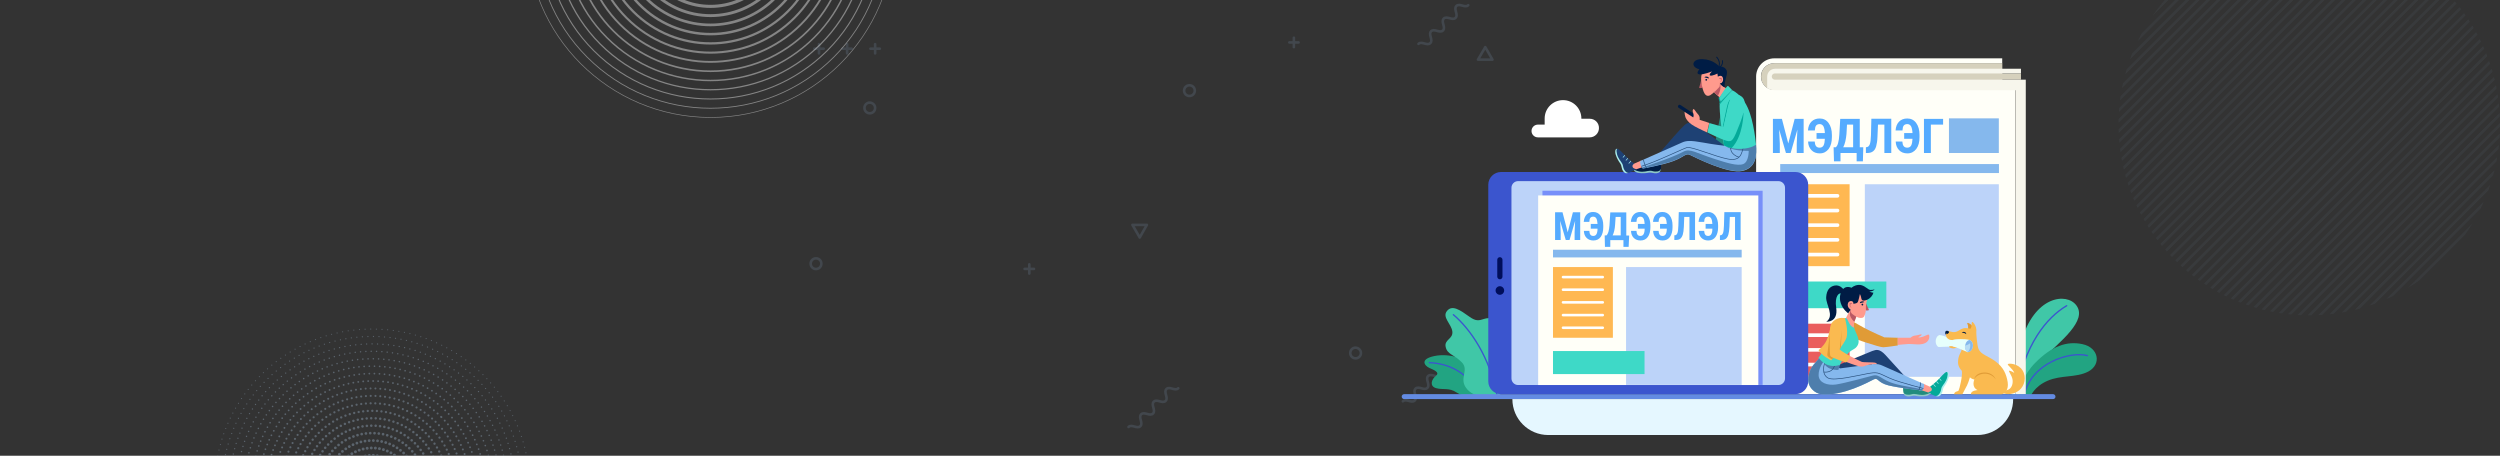 <?xml version="1.0" encoding="utf-8"?>
<!-- Generator: Adobe Illustrator 24.0.0, SVG Export Plug-In . SVG Version: 6.00 Build 0)  -->
<svg version="1.1" id="Layer_1" xmlns="http://www.w3.org/2000/svg" xmlns:xlink="http://www.w3.org/1999/xlink" x="0px" y="0px"
	 viewBox="0 0 1920 350" style="enable-background:new 0 0 1920 350;" xml:space="preserve">
<rect x="0" y="0" width="1920" height="350" fill="#333333" stroke="none"/>
<style type="text/css">
	.st0{display:none;fill:#9980FA;}
	.st1{opacity:0.4;}
	.st2{fill:none;stroke:#576574;stroke-width:2;stroke-linecap:round;stroke-linejoin:round;stroke-miterlimit:10;}
	.st3{opacity:0.43;}
	.st4{opacity:0.35;}
	.st5{clip-path:url(#SVGID_2_);}
	.st6{fill:none;stroke:#576574;stroke-width:2;stroke-miterlimit:10;}
	.st7{opacity:0.5;}
	.st8{fill:none;stroke:#8395A7;stroke-width:0.813;stroke-linecap:round;stroke-linejoin:round;stroke-dasharray:0,4.341;}
	
		.st9{fill:none;stroke:#8395A7;stroke-width:0.901;stroke-linecap:round;stroke-linejoin:round;stroke-miterlimit:4;stroke-dasharray:0,4.258;}
	.st10{fill:none;stroke:#8395A7;stroke-width:0.989;stroke-linecap:round;stroke-linejoin:round;stroke-dasharray:0,4.195;}
	
		.st11{fill:none;stroke:#8395A7;stroke-width:1.078;stroke-linecap:round;stroke-linejoin:round;stroke-miterlimit:4;stroke-dasharray:0,4.101;}
	.st12{fill:none;stroke:#8395A7;stroke-width:1.166;stroke-linecap:round;stroke-linejoin:round;stroke-dasharray:0,4.028;}
	.st13{fill:none;stroke:#8395A7;stroke-width:1.255;stroke-linecap:round;stroke-linejoin:round;stroke-dasharray:0,3.975;}
	
		.st14{fill:none;stroke:#8395A7;stroke-width:1.343;stroke-linecap:round;stroke-linejoin:round;stroke-miterlimit:4;stroke-dasharray:0,3.89;}
	.st15{fill:none;stroke:#8395A7;stroke-width:1.431;stroke-linecap:round;stroke-linejoin:round;stroke-dasharray:0,3.825;}
	
		.st16{fill:none;stroke:#8395A7;stroke-width:1.52;stroke-linecap:round;stroke-linejoin:round;stroke-miterlimit:4;stroke-dasharray:0,3.753;}
	.st17{fill:none;stroke:#8395A7;stroke-width:1.608;stroke-linecap:round;stroke-linejoin:round;stroke-dasharray:0,3.673;}
	.st18{fill:none;stroke:#8395A7;stroke-width:1.696;stroke-linecap:round;stroke-linejoin:round;stroke-dasharray:0,3.614;}
	.st19{fill:none;stroke:#8395A7;stroke-width:1.785;stroke-linecap:round;stroke-linejoin:round;stroke-dasharray:0,3.512;}
	.st20{fill:none;stroke:#8395A7;stroke-width:1.873;stroke-linecap:round;stroke-linejoin:round;stroke-dasharray:0,3.468;}
	.st21{fill:none;stroke:#8395A7;stroke-width:1.962;stroke-linecap:round;stroke-linejoin:round;stroke-dasharray:0,3.375;}
	.st22{fill:none;stroke:#8395A7;stroke-width:2.05;stroke-linecap:round;stroke-linejoin:round;stroke-dasharray:0,3.305;}
	
		.st23{fill:none;stroke:#8395A7;stroke-width:2.138;stroke-linecap:round;stroke-linejoin:round;stroke-miterlimit:4;stroke-dasharray:0,3.216;}
	.st24{fill:none;stroke:#8395A7;stroke-width:2.227;stroke-linecap:round;stroke-linejoin:round;stroke-dasharray:0,3.154;}
	
		.st25{fill:none;stroke:#8395A7;stroke-width:2.315;stroke-linecap:round;stroke-linejoin:round;stroke-miterlimit:4;stroke-dasharray:0,3.067;}
	.st26{fill:none;stroke:#FFFFFF;stroke-width:0.5;stroke-miterlimit:10;}
	.st27{fill:none;stroke:#FFFFFF;stroke-width:0.656;stroke-miterlimit:10;}
	.st28{fill:none;stroke:#FFFFFF;stroke-width:0.812;stroke-miterlimit:10;}
	.st29{fill:none;stroke:#FFFFFF;stroke-width:0.969;stroke-miterlimit:10;}
	.st30{fill:none;stroke:#FFFFFF;stroke-width:1.125;stroke-miterlimit:10;}
	.st31{fill:none;stroke:#FFFFFF;stroke-width:1.281;stroke-miterlimit:10;}
	.st32{fill:none;stroke:#FFFFFF;stroke-width:1.438;stroke-miterlimit:10;}
	.st33{fill:none;stroke:#FFFFFF;stroke-width:1.594;stroke-miterlimit:10;}
	.st34{fill:none;stroke:#FFFFFF;stroke-width:1.75;stroke-miterlimit:10;}
	.st35{fill:none;stroke:#FFFFFF;stroke-width:1.906;stroke-miterlimit:10;}
	.st36{fill:none;stroke:#FFFFFF;stroke-width:2.062;stroke-miterlimit:10;}
	.st37{fill:none;stroke:#FFFFFF;stroke-width:2.219;stroke-miterlimit:10;}
	.st38{fill:none;stroke:#FFFFFF;stroke-width:2.375;stroke-miterlimit:10;}
	.st39{fill:none;stroke:#FFFFFF;stroke-width:2.531;stroke-miterlimit:10;}
	.st40{fill:none;stroke:#FFFFFF;stroke-width:2.687;stroke-miterlimit:10;}
	.st41{fill:none;stroke:#FFFFFF;stroke-width:2.844;stroke-miterlimit:10;}
	.st42{fill:none;stroke:#FFFFFF;stroke-width:3;stroke-miterlimit:9.999;}
	.st43{fill:#22A482;}
	.st44{fill:none;stroke:#3B55CE;stroke-width:1.05;stroke-linecap:round;stroke-miterlimit:10;}
	.st45{fill:#40C7A7;}
	.st46{fill:#D6D1BD;}
	.st47{fill:#FFFFF8;}
	.st48{fill:#55ABFF;}
	.st49{fill:#85B8ED;}
	.st50{fill:#FFB852;}
	.st51{fill:#FFFFFF;}
	.st52{fill:#EA5E5D;}
	.st53{fill:#BCD3F9;}
	.st54{fill:#3ED9C7;}
	.st55{fill:none;stroke:#638BE2;stroke-width:0.998;stroke-linecap:round;stroke-miterlimit:10;}
	.st56{fill:#F7F6EC;}
	.st57{fill:#638BE2;}
	.st58{fill:#E5F7FF;}
	.st59{fill:#3B55CE;}
	.st60{fill:#000E5B;}
	.st61{fill:#778FF9;}
	.st62{fill:#228C7E;}
	.st63{fill:#8FC9C6;}
	.st64{clip-path:url(#SVGID_4_);fill:none;stroke:#8FC9C6;stroke-width:0.499;stroke-linecap:round;stroke-miterlimit:10;}
	.st65{fill:#AAEEED;}
	.st66{clip-path:url(#SVGID_6_);fill:none;stroke:#AAEEED;stroke-width:0.499;stroke-linecap:round;stroke-miterlimit:10;}
	.st67{fill:#FF9A8D;}
	.st68{fill:#1E4174;}
	.st69{fill:#4E7EAC;}
	.st70{clip-path:url(#SVGID_10_);fill:none;stroke:#274D79;stroke-width:0.499;stroke-miterlimit:10;}
	.st71{fill:#001C45;}
	.st72{fill:#10A297;}
	.st73{fill:#BA5964;}
	.st74{fill:#03AA99;}
	.st75{fill:none;stroke:#001C45;stroke-width:0.748;stroke-linecap:round;stroke-miterlimit:10;}
	.st76{fill:#E09B36;}
	.st77{clip-path:url(#SVGID_12_);fill:none;stroke:#8FC9C6;stroke-width:0.499;stroke-linecap:round;stroke-miterlimit:10;}
	.st78{clip-path:url(#SVGID_14_);fill:none;stroke:#AAEEED;stroke-width:0.499;stroke-linecap:round;stroke-miterlimit:10;}
	.st79{clip-path:url(#SVGID_16_);fill:none;stroke:#274D79;stroke-width:0.499;stroke-miterlimit:10;}
	.st80{fill:#FABA50;}
	.st81{fill:#E6FFFC;}
	.st82{fill:#B6DCF5;}
</style>
<g id="Layer_2_1_">
	<rect y="0" class="st0" width="1920" height="350"/>
</g>
<g class="st1">
	<circle class="st2" cx="766" cy="-5.9" r="4.1"/>
	<path class="st2" d="M1045.2,271.1c0,2.3-1.8,4.1-4.1,4.1c-2.3,0-4.1-1.8-4.1-4.1c0-2.3,1.8-4.1,4.1-4.1
		C1043.3,267.1,1045.2,268.9,1045.2,271.1z"/>
	<path class="st2" d="M917.6,69.6c0,2.3-1.8,4.1-4.1,4.1s-4.1-1.8-4.1-4.1s1.8-4.1,4.1-4.1S917.6,67.3,917.6,69.6z"/>
	<path class="st2" d="M630.8,202.5c0,2.3-1.8,4.1-4.1,4.1s-4.1-1.8-4.1-4.1s1.8-4.1,4.1-4.1S630.8,200.2,630.8,202.5z"/>
	<path class="st2" d="M672.1,82.9c0,2.3-1.8,4.1-4.1,4.1s-4.1-1.8-4.1-4.1c0-2.3,1.8-4.1,4.1-4.1C670.3,78.9,672.1,80.7,672.1,82.9z
		"/>
	<g>
		<line class="st2" x1="993.7" y1="29" x2="993.7" y2="36.2"/>
		<line class="st2" x1="997.3" y1="32.6" x2="990.2" y2="32.6"/>
	</g>
	<g>
		<line class="st2" x1="1293.8" y1="267.6" x2="1293.8" y2="274.7"/>
		<line class="st2" x1="1297.3" y1="271.1" x2="1290.2" y2="271.1"/>
	</g>
	<g>
		<line class="st2" x1="790.5" y1="203" x2="790.5" y2="210.1"/>
		<line class="st2" x1="794.1" y1="206.5" x2="786.9" y2="206.5"/>
	</g>
	<g>
		<g>
			<line class="st2" x1="1155.1" y1="352.9" x2="1155.1" y2="360"/>
			<line class="st2" x1="1158.7" y1="356.4" x2="1151.6" y2="356.4"/>
		</g>
		<g>
			<line class="st2" x1="1133.6" y1="352.9" x2="1133.6" y2="360"/>
			<line class="st2" x1="1137.1" y1="356.4" x2="1130" y2="356.4"/>
		</g>
		<g>
			<line class="st2" x1="1112" y1="352.9" x2="1112" y2="360"/>
			<line class="st2" x1="1115.6" y1="356.4" x2="1108.4" y2="356.4"/>
		</g>
	</g>
	<g>
		<g>
			<line class="st2" x1="672.1" y1="33.9" x2="672.1" y2="41"/>
			<line class="st2" x1="675.7" y1="37.4" x2="668.5" y2="37.4"/>
		</g>
		<g>
			<line class="st2" x1="650.6" y1="33.9" x2="650.6" y2="41"/>
			<line class="st2" x1="654.1" y1="37.4" x2="647" y2="37.4"/>
		</g>
		<g>
			<line class="st2" x1="629" y1="33.9" x2="629" y2="41"/>
			<line class="st2" x1="632.6" y1="37.4" x2="625.4" y2="37.4"/>
		</g>
	</g>
	<polygon class="st2" points="875.3,182.4 880.8,172.7 869.7,172.7 	"/>
	<polygon class="st2" points="1140.7,36.2 1135.1,45.8 1146.2,45.8 	"/>
	<path class="st2" d="M866.7,327.9c2.4-2.4,6.7,1.8,9.1-0.6c2.4-2.4-1.8-6.7,0.6-9.1c2.4-2.4,6.7,1.8,9.1-0.6
		c2.4-2.4-1.8-6.7,0.6-9.1c2.4-2.4,6.7,1.8,9.1-0.6c2.4-2.4-1.8-6.7,0.6-9.1c2.4-2.4,6.7,1.8,9.1-0.6"/>
	<path class="st2" d="M1077.4,308.2c2.4-2.4,6.7,1.8,9.1-0.6s-1.8-6.7,0.6-9.1s6.7,1.8,9.1-0.6s-1.8-6.7,0.6-9.1s6.7,1.8,9.1-0.6
		s-1.8-6.7,0.6-9.1s6.7,1.8,9.1-0.6"/>
	<path class="st2" d="M1089.4,33.7c2.4-2.4,6.7,1.8,9.1-0.6s-1.8-6.7,0.6-9.1s6.7,1.8,9.1-0.6s-1.8-6.7,0.6-9.1s6.7,1.8,9.1-0.6
		s-1.8-6.7,0.6-9.1s6.7,1.8,9.1-0.6"/>
</g>
<g class="st3">
	<g class="st4">
		<defs>
			<circle id="SVGID_1_" class="st4" cx="1773.5" cy="95.7" r="146.5"/>
		</defs>
		<clipPath id="SVGID_2_">
			<use xlink:href="#SVGID_1_"  style="overflow:visible;"/>
		</clipPath>
		<g class="st5">
			<line class="st6" x1="1749.7" y1="-141.8" x2="1278.8" y2="329.1"/>
			<line class="st6" x1="1757.7" y1="-141.8" x2="1286.8" y2="329.1"/>
			<line class="st6" x1="1765.7" y1="-141.8" x2="1294.8" y2="329.1"/>
			<line class="st6" x1="1773.7" y1="-141.8" x2="1302.8" y2="329.1"/>
			<line class="st6" x1="1781.7" y1="-141.8" x2="1310.8" y2="329.1"/>
			<line class="st6" x1="1789.7" y1="-141.8" x2="1318.8" y2="329.1"/>
			<line class="st6" x1="1797.7" y1="-141.8" x2="1326.8" y2="329.1"/>
			<line class="st6" x1="1805.7" y1="-141.8" x2="1334.8" y2="329.1"/>
			<line class="st6" x1="1813.7" y1="-141.8" x2="1342.8" y2="329.1"/>
			<line class="st6" x1="1821.7" y1="-141.8" x2="1350.8" y2="329.1"/>
			<line class="st6" x1="1829.7" y1="-141.8" x2="1358.8" y2="329.1"/>
			<line class="st6" x1="1837.7" y1="-141.8" x2="1366.8" y2="329.1"/>
			<line class="st6" x1="1845.7" y1="-141.8" x2="1374.8" y2="329.1"/>
			<line class="st6" x1="1853.7" y1="-141.8" x2="1382.8" y2="329.1"/>
			<line class="st6" x1="1861.7" y1="-141.8" x2="1390.8" y2="329.1"/>
			<line class="st6" x1="1869.7" y1="-141.8" x2="1398.8" y2="329.1"/>
			<line class="st6" x1="1877.7" y1="-141.8" x2="1406.8" y2="329.1"/>
			<line class="st6" x1="1885.7" y1="-141.8" x2="1414.8" y2="329.1"/>
			<line class="st6" x1="1893.7" y1="-141.8" x2="1422.8" y2="329.1"/>
			<line class="st6" x1="1901.7" y1="-141.8" x2="1430.8" y2="329.1"/>
			<line class="st6" x1="1909.7" y1="-141.8" x2="1438.8" y2="329.1"/>
			<line class="st6" x1="1917.7" y1="-141.8" x2="1446.8" y2="329.1"/>
			<line class="st6" x1="1925.7" y1="-141.8" x2="1454.8" y2="329.1"/>
			<line class="st6" x1="1933.7" y1="-141.8" x2="1462.8" y2="329.1"/>
			<line class="st6" x1="1941.7" y1="-141.8" x2="1470.8" y2="329.1"/>
			<line class="st6" x1="1949.7" y1="-141.8" x2="1478.8" y2="329.1"/>
			<line class="st6" x1="1957.7" y1="-141.8" x2="1486.8" y2="329.1"/>
			<line class="st6" x1="1965.7" y1="-141.8" x2="1494.8" y2="329.1"/>
			<line class="st6" x1="1973.7" y1="-141.8" x2="1502.8" y2="329.1"/>
			<line class="st6" x1="1981.7" y1="-141.8" x2="1510.8" y2="329.1"/>
			<line class="st6" x1="1989.7" y1="-141.8" x2="1518.8" y2="329.1"/>
			<line class="st6" x1="1997.7" y1="-141.8" x2="1526.8" y2="329.1"/>
			<line class="st6" x1="2005.7" y1="-141.8" x2="1534.8" y2="329.1"/>
			<line class="st6" x1="2013.7" y1="-141.8" x2="1542.8" y2="329.1"/>
			<line class="st6" x1="2021.7" y1="-141.8" x2="1550.8" y2="329.1"/>
			<line class="st6" x1="2029.7" y1="-141.8" x2="1558.8" y2="329.1"/>
			<line class="st6" x1="2037.7" y1="-141.8" x2="1566.8" y2="329.1"/>
			<line class="st6" x1="2045.7" y1="-141.8" x2="1574.8" y2="329.1"/>
			<line class="st6" x1="2053.7" y1="-141.8" x2="1582.8" y2="329.1"/>
			<line class="st6" x1="2061.7" y1="-141.8" x2="1590.8" y2="329.1"/>
			<line class="st6" x1="2069.7" y1="-141.8" x2="1598.8" y2="329.1"/>
			<line class="st6" x1="2077.7" y1="-141.8" x2="1606.8" y2="329.1"/>
			<line class="st6" x1="2085.7" y1="-141.8" x2="1614.8" y2="329.1"/>
			<line class="st6" x1="2093.7" y1="-141.8" x2="1622.8" y2="329.1"/>
			<line class="st6" x1="2101.7" y1="-141.8" x2="1630.8" y2="329.1"/>
			<line class="st6" x1="2109.7" y1="-141.8" x2="1638.8" y2="329.1"/>
			<line class="st6" x1="2117.7" y1="-141.8" x2="1646.8" y2="329.1"/>
			<line class="st6" x1="2125.7" y1="-141.8" x2="1654.8" y2="329.1"/>
			<line class="st6" x1="2133.7" y1="-141.8" x2="1662.8" y2="329.1"/>
			<line class="st6" x1="2141.7" y1="-141.8" x2="1670.7" y2="329.1"/>
			<line class="st6" x1="2149.7" y1="-141.8" x2="1678.7" y2="329.1"/>
			<line class="st6" x1="2157.7" y1="-141.8" x2="1686.7" y2="329.1"/>
			<line class="st6" x1="2165.7" y1="-141.8" x2="1694.7" y2="329.1"/>
			<line class="st6" x1="2173.7" y1="-141.8" x2="1702.7" y2="329.1"/>
			<line class="st6" x1="2181.7" y1="-141.8" x2="1710.7" y2="329.1"/>
			<line class="st6" x1="2189.7" y1="-141.8" x2="1718.7" y2="329.1"/>
			<line class="st6" x1="2197.7" y1="-141.8" x2="1726.7" y2="329.1"/>
			<line class="st6" x1="2205.7" y1="-141.8" x2="1734.7" y2="329.1"/>
			<line class="st6" x1="2213.7" y1="-141.8" x2="1742.7" y2="329.1"/>
			<line class="st6" x1="2221.7" y1="-141.8" x2="1750.7" y2="329.1"/>
			<line class="st6" x1="2229.7" y1="-141.8" x2="1758.7" y2="329.1"/>
			<line class="st6" x1="2237.7" y1="-141.8" x2="1766.7" y2="329.1"/>
			<line class="st6" x1="2245.7" y1="-141.8" x2="1774.7" y2="329.1"/>
		</g>
	</g>
</g>
<g class="st7">
	<g>
		<ellipse class="st8" cx="285.8" cy="373.6" rx="120.9" ry="120.9"/>
	</g>
	<g>
		
			<ellipse transform="matrix(0.707 -0.707 0.707 0.707 -180.459 311.495)" class="st9" cx="285.8" cy="373.6" rx="115.2" ry="115.2"/>
	</g>
	<g>
		<ellipse class="st10" cx="285.8" cy="373.6" rx="109.5" ry="109.5"/>
	</g>
	<g>
		
			<ellipse transform="matrix(0.707 -0.707 0.707 0.707 -180.459 311.495)" class="st11" cx="285.8" cy="373.6" rx="103.8" ry="103.8"/>
	</g>
	<g>
		<ellipse class="st12" cx="285.8" cy="373.6" rx="98.1" ry="98.1"/>
	</g>
	<g>
		<ellipse class="st13" cx="285.8" cy="373.6" rx="92.4" ry="92.4"/>
	</g>
	<g>
		
			<ellipse transform="matrix(0.707 -0.707 0.707 0.707 -180.459 311.495)" class="st14" cx="285.8" cy="373.6" rx="86.7" ry="86.7"/>
	</g>
	<g>
		<ellipse class="st15" cx="285.8" cy="373.6" rx="81" ry="81"/>
	</g>
	<g>
		
			<ellipse transform="matrix(0.707 -0.707 0.707 0.707 -180.459 311.495)" class="st16" cx="285.8" cy="373.6" rx="75.3" ry="75.3"/>
	</g>
	<g>
		<ellipse class="st17" cx="285.8" cy="373.6" rx="69.6" ry="69.6"/>
	</g>
	<g>
		<ellipse class="st18" cx="285.8" cy="373.6" rx="63.9" ry="63.9"/>
	</g>
	<g>
		<ellipse class="st19" cx="285.8" cy="373.6" rx="58.1" ry="58.1"/>
	</g>
	<g>
		<ellipse class="st20" cx="285.8" cy="373.6" rx="52.4" ry="52.4"/>
	</g>
	<g>
		<ellipse class="st21" cx="285.8" cy="373.6" rx="46.7" ry="46.7"/>
	</g>
	<g>
		<circle class="st22" cx="285.8" cy="373.6" r="41"/>
	</g>
	<g>
		<ellipse class="st23" cx="285.8" cy="373.6" rx="35.3" ry="35.3"/>
	</g>
	<g>
		<circle class="st24" cx="285.8" cy="373.6" r="29.6"/>
	</g>
	<g>
		<ellipse class="st25" cx="285.8" cy="373.6" rx="23.9" ry="23.9"/>
	</g>
</g>
<g class="st1">
	<ellipse class="st26" cx="545.7" cy="-50.8" rx="141" ry="141"/>
	
		<ellipse transform="matrix(0.707 -0.707 0.707 0.707 195.746 370.975)" class="st27" cx="545.7" cy="-50.8" rx="133.9" ry="133.9"/>
	
		<ellipse transform="matrix(0.707 -0.707 0.707 0.707 195.746 370.975)" class="st28" cx="545.7" cy="-50.8" rx="126.8" ry="126.8"/>
	
		<ellipse transform="matrix(0.707 -0.707 0.707 0.707 195.746 370.975)" class="st29" cx="545.7" cy="-50.8" rx="119.7" ry="119.7"/>
	
		<ellipse transform="matrix(0.707 -0.707 0.707 0.707 195.746 370.975)" class="st30" cx="545.7" cy="-50.8" rx="112.6" ry="112.6"/>
	<ellipse class="st31" cx="545.7" cy="-50.8" rx="105.5" ry="105.5"/>
	
		<ellipse transform="matrix(0.707 -0.707 0.707 0.707 195.746 370.975)" class="st32" cx="545.7" cy="-50.8" rx="98.3" ry="98.3"/>
	
		<ellipse transform="matrix(0.707 -0.707 0.707 0.707 195.746 370.975)" class="st33" cx="545.7" cy="-50.8" rx="91.2" ry="91.2"/>
	
		<ellipse transform="matrix(0.707 -0.707 0.707 0.707 195.746 370.975)" class="st34" cx="545.7" cy="-50.8" rx="84.1" ry="84.1"/>
	<ellipse class="st35" cx="545.7" cy="-50.8" rx="77" ry="77"/>
	
		<ellipse transform="matrix(0.707 -0.707 0.707 0.707 195.746 370.975)" class="st36" cx="545.7" cy="-50.8" rx="69.9" ry="69.9"/>
	<ellipse class="st37" cx="545.7" cy="-50.8" rx="62.8" ry="62.8"/>
	<ellipse class="st38" cx="545.7" cy="-50.8" rx="55.7" ry="55.7"/>
	
		<ellipse transform="matrix(0.707 -0.707 0.707 0.707 195.754 370.972)" class="st39" cx="545.7" cy="-50.8" rx="48.6" ry="48.6"/>
	<ellipse class="st40" cx="545.7" cy="-50.8" rx="41.5" ry="41.5"/>
	
		<ellipse transform="matrix(0.511 -0.86 0.86 0.511 310.588 444.256)" class="st41" cx="545.7" cy="-50.8" rx="34.4" ry="34.4"/>
	
		<ellipse transform="matrix(7.936079e-02 -0.997 0.997 7.936079e-02 552.991 497.33)" class="st42" cx="545.7" cy="-50.7" rx="27.3" ry="27.3"/>
</g>
<g id="XMLID_6761_">
	<g id="XMLID_7111_">
		<path id="XMLID_7113_" class="st43" d="M1142.1,304.5c0,0,0.3-11.6-7.2-20.4c-7.6-8.8-21.7-13-33.1-10.7s-8,7.3-4.2,9.1
			c3.8,1.7,8.5,3.5,5.1,6.2c-3.4,2.7-5,7.9,0.2,9.4s10-0.6,15.7,3.3C1124.3,305.1,1134,306.3,1142.1,304.5z"/>
		<path id="XMLID_7112_" class="st44" d="M1097.8,278.5c15.2,0.9,28,6.5,41.1,26.1"/>
	</g>
	<g id="XMLID_7108_">
		<path id="XMLID_7110_" class="st45" d="M1551,304.5c0,0,1.5-14.3,15.7-27.4c16.1-15,36.5-30.9,28-42.5c-7.4-10.2-32.5-7.5-42.4,28
			c-9.2,32.8-7.2,42-7.2,42H1551z"/>
		<path id="XMLID_7109_" class="st44" d="M1587.2,234.8c-15.1,8.9-32.7,29.5-39.3,69.7"/>
	</g>
	<g id="XMLID_7105_">
		<path id="XMLID_7107_" class="st43" d="M1551,304.5h8.4c0,0,2.7-7.6,13.2-12.1c10.4-4.5,21.8-2.2,31.1-7
			c10.5-5.5,8.1-18.5-4.4-21.1c-12.1-2.6-23.7,1.6-36.2,14.3C1553.7,288.1,1551.1,298.2,1551,304.5z"/>
		<path id="XMLID_7106_" class="st44" d="M1603.1,273.1c-12.8-3.4-43.5,5.1-48.8,31.4"/>
	</g>
	<g id="XMLID_7102_">
		<path id="XMLID_7104_" class="st45" d="M1149.9,304.5c0,0-15.2,3-22.8-5.2c-7.6-8.2,1.6-14.6-4.3-20.9
			c-5.9-6.2-11.1-5.9-12.5-11.8c-1.4-5.9,5.8-6.1,5.1-12c-0.7-5.9-8.1-10.9-4.1-15.8c4-4.9,9.9-0.8,17.3,4.5
			c5.1,3.6,7.1,2.9,11.3,1.6c4.2-1.3,9.4-0.9,10,6.6c0.6,7.5-1,16.2,5.3,20.7C1163.6,278.5,1168,292.8,1149.9,304.5z"/>
		<path id="XMLID_7103_" class="st44" d="M1116.2,241.7c12.8,10.8,28,32.3,33.7,62.8"/>
	</g>
	<g id="XMLID_7056_">
		<path id="XMLID_7099_" class="st46" d="M1362.8,69.2h175V48.5h-175c-5.7,0-10.3,4.6-10.3,10.3l0,0
			C1352.4,64.6,1357.1,69.2,1362.8,69.2z"/>
		<path id="XMLID_7096_" class="st46" d="M1363.1,61.2h189v-4.7h-189c-1.3,0-2.4,1.1-2.4,2.4l0,0
			C1360.8,60.2,1361.8,61.2,1363.1,61.2z"/>
		<path id="XMLID_7093_" class="st47" d="M1537.7,48.5h-175c-5.7,0-10.3,4.6-10.3,10.3l0,0c0,5.7,4.6,10.3,10.3,10.3h185.1v233.5
			h-199.1V58.8c0-7.7,6.3-14,14-14h175V48.5z"/>
		<g id="XMLID_7061_">
			<g>
				<g>
					<path class="st48" d="M1368.5,91.3l4.9,18.9l4.9-18.9h6.9v26.2h-5.3v-7.1l0.5-10.9l-5.2,18h-3.6l-5.2-18l0.5,10.9v7.1h-5.3
						V91.3H1368.5z"/>
					<path class="st48" d="M1393.7,108.7c0.1,1.6,0.4,2.7,1,3.5c0.6,0.8,1.5,1.2,2.8,1.2c1.4,0,2.4-0.6,3-1.7c0.6-1.2,0.9-2.9,1-5.1
						h-6.4v-4.4h6.4c-0.1-2.3-0.5-4-1.1-5.2c-0.7-1.1-1.6-1.7-2.9-1.7c-1.2,0-2.1,0.4-2.7,1.1c-0.6,0.7-0.9,2-1,3.8h-5.3
						c0.2-2.9,1.1-5.2,2.7-6.8c1.6-1.6,3.7-2.4,6.3-2.4c2.8,0,5.1,1.1,6.8,3.4c1.7,2.3,2.6,5.4,2.6,9.3v1.5c0,3.9-0.8,6.9-2.5,9.2
						c-1.7,2.2-3.9,3.4-6.8,3.4c-2.7,0-4.8-0.8-6.4-2.5s-2.5-3.8-2.6-6.6H1393.7z"/>
					<path class="st48" d="M1430.7,123.9h-4.8v-6.4h-12.4v6.4h-5l-0.3-10.8h1.7c0.8-0.7,1.4-1.8,1.8-3.4c0.4-1.6,0.8-3.6,0.9-6.2
						l0.7-12.2h15v21.8h2.7L1430.7,123.9z M1415.6,113.1h7.6V95.7h-4.7l-0.4,7.2C1417.7,107.2,1416.9,110.6,1415.6,113.1z"/>
					<path class="st48" d="M1452.5,91.3v26.2h-5.3V95.7h-4.9l-0.4,9.3c-0.1,3.1-0.5,5.5-1,7.3c-0.5,1.8-1.3,3.1-2.4,3.9
						c-1,0.8-2.5,1.3-4.2,1.3h-1.3v-4.4l0.6-0.1c1.1-0.1,1.9-0.9,2.4-2.2c0.5-1.3,0.8-3.6,0.9-7l0.3-12.6H1452.5z"/>
					<path class="st48" d="M1461,108.7c0.1,1.6,0.4,2.7,1,3.5c0.6,0.8,1.5,1.2,2.8,1.2c1.4,0,2.4-0.6,3-1.7c0.6-1.2,0.9-2.9,1-5.1
						h-6.4v-4.4h6.4c-0.1-2.3-0.5-4-1.1-5.2c-0.7-1.1-1.6-1.7-2.9-1.7c-1.2,0-2.1,0.4-2.7,1.1c-0.6,0.7-0.9,2-1,3.8h-5.3
						c0.2-2.9,1.1-5.2,2.7-6.8c1.6-1.6,3.7-2.4,6.3-2.4c2.8,0,5.1,1.1,6.8,3.4c1.7,2.3,2.6,5.4,2.6,9.3v1.5c0,3.9-0.8,6.9-2.5,9.2
						c-1.7,2.2-3.9,3.4-6.8,3.4c-2.7,0-4.8-0.8-6.4-2.5s-2.5-3.8-2.6-6.6H1461z"/>
					<path class="st48" d="M1492.3,95.7h-9.4v21.8h-5.3V91.3h14.7V95.7z"/>
				</g>
			</g>
			<rect id="XMLID_7089_" x="1496.8" y="90.9" class="st49" width="38.3" height="26.6"/>
			<rect id="XMLID_7086_" x="1367.2" y="126" class="st49" width="168" height="6.9"/>
			<rect id="XMLID_7083_" x="1367.2" y="141.5" class="st50" width="53.3" height="62.9"/>
			<g id="XMLID_7072_">
				<path id="XMLID_2_" class="st51" d="M1411.2,151.8h-34.9c-0.8,0-1.4-0.6-1.4-1.4l0,0c0-0.8,0.6-1.4,1.4-1.4h34.9
					c0.8,0,1.4,0.6,1.4,1.4l0,0C1412.6,151.1,1412,151.8,1411.2,151.8z"/>
				<path class="st51" d="M1411.2,163.1h-34.9c-0.8,0-1.4-0.6-1.4-1.4l0,0c0-0.8,0.6-1.4,1.4-1.4h34.9c0.8,0,1.4,0.6,1.4,1.4l0,0
					C1412.6,162.4,1412,163.1,1411.2,163.1z"/>
				<path class="st51" d="M1411.2,174.3h-34.9c-0.8,0-1.4-0.6-1.4-1.4l0,0c0-0.8,0.6-1.4,1.4-1.4h34.9c0.8,0,1.4,0.6,1.4,1.4l0,0
					C1412.6,173.7,1412,174.3,1411.2,174.3z"/>
				<path class="st51" d="M1411.2,185.6h-34.9c-0.8,0-1.4-0.6-1.4-1.4l0,0c0-0.8,0.6-1.4,1.4-1.4h34.9c0.8,0,1.4,0.6,1.4,1.4l0,0
					C1412.6,185,1412,185.6,1411.2,185.6z"/>
				<path id="XMLID_1_" class="st51" d="M1411.2,196.9h-34.9c-0.8,0-1.4-0.6-1.4-1.4l0,0c0-0.8,0.6-1.4,1.4-1.4h34.9
					c0.8,0,1.4,0.6,1.4,1.4l0,0C1412.6,196.3,1412,196.9,1411.2,196.9z"/>
			</g>
			<rect id="XMLID_7069_" x="1367.2" y="248.6" class="st52" width="53.3" height="41.7"/>
			<path id="XMLID_7068_" class="st51" d="M1411.2,258.8h-34.9c-0.8,0-1.4-0.6-1.4-1.4l0,0c0-0.8,0.6-1.4,1.4-1.4h34.9
				c0.8,0,1.4,0.6,1.4,1.4l0,0C1412.6,258.2,1412,258.8,1411.2,258.8z"/>
			<path id="XMLID_7067_" class="st51" d="M1411.2,270.1h-34.9c-0.8,0-1.4-0.6-1.4-1.4l0,0c0-0.8,0.6-1.4,1.4-1.4h34.9
				c0.8,0,1.4,0.6,1.4,1.4l0,0C1412.6,269.5,1412,270.1,1411.2,270.1z"/>
			<path id="XMLID_7066_" class="st51" d="M1411.2,281.4h-34.9c-0.8,0-1.4-0.6-1.4-1.4l0,0c0-0.8,0.6-1.4,1.4-1.4h34.9
				c0.8,0,1.4,0.6,1.4,1.4l0,0C1412.6,280.8,1412,281.4,1411.2,281.4z"/>
			<rect id="XMLID_7065_" x="1432.2" y="141.5" class="st53" width="102.9" height="147.9"/>
			<rect id="XMLID_7062_" x="1367.2" y="216.2" class="st54" width="81.5" height="20.5"/>
		</g>
		<path id="XMLID_7060_" class="st55" d="M1552.2,61.2"/>
		<path id="XMLID_7057_" class="st56" d="M1357.2,58.9v8.7c1.5,1,3.4,1.6,5.6,1.7h185.1v233.5h7.9V61.2h-192.7
			c-1.3,0-2.4-1.1-2.4-2.4c0-1.3,1.1-2.4,2.4-2.4h189v-3.6h-189C1359.8,52.9,1357.2,55.5,1357.2,58.9L1357.2,58.9"/>
	</g>
	<path id="XMLID_7053_" class="st57" d="M1576.7,306.5h-498.3c-1.1,0-1.9-0.9-1.9-1.9l0,0c0-1.1,0.9-1.9,1.9-1.9h498.3
		c1.1,0,1.9,0.9,1.9,1.9l0,0C1578.6,305.7,1577.8,306.5,1576.7,306.5z"/>
	<path id="XMLID_7050_" class="st58" d="M1518.6,334.1h-329.5c-15.2,0-27.6-12.3-27.6-27.6v0h384.6v0
		C1546.2,321.7,1533.9,334.1,1518.6,334.1z"/>
	<g id="XMLID_7016_">
		<path id="XMLID_7049_" class="st59" d="M1378.9,132.1h-226.1c-5.4,0-9.8,4.4-9.8,9.8v151c0,5.4,4.4,9.8,9.8,9.8h226.1
			c5.4,0,9.8-4.4,9.8-9.8v-151C1388.7,136.5,1384.3,132.1,1378.9,132.1z"/>
		<path id="XMLID_7048_" class="st53" d="M1365.8,295.7h-199.9c-2.8,0-5.1-2.3-5.1-5.1V144.2c0-2.8,2.3-5.1,5.1-5.1h199.9
			c2.8,0,5.1,2.3,5.1,5.1v146.4C1370.9,293.4,1368.6,295.7,1365.8,295.7z"/>
		<path id="XMLID_7045_" class="st60" d="M1155.2,223.1c0,1.8-1.5,3.3-3.3,3.3c-1.8,0-3.3-1.5-3.3-3.3c0-1.8,1.5-3.3,3.3-3.3
			C1153.7,219.8,1155.2,221.3,1155.2,223.1z"/>
		<path id="XMLID_7042_" class="st60" d="M1151.9,197.5L1151.9,197.5c-1.1,0-2,0.9-2,2v13c0,1.1,0.9,2,2,2l0,0c1.1,0,2-0.9,2-2v-13
			C1153.9,198.4,1153,197.5,1151.9,197.5z"/>
		<rect id="XMLID_7041_" x="1184.6" y="146.5" class="st61" width="169.1" height="149.1"/>
		<rect id="XMLID_7038_" x="1181.3" y="150.1" class="st47" width="169.1" height="145.6"/>
		<g id="XMLID_7017_">
			<g>
				<g>
					<path class="st48" d="M1200,163l4,15.4l4-15.4h5.6v21.3h-4.3v-5.8l0.4-8.9l-4.3,14.7h-2.9l-4.3-14.7l0.4,8.9v5.8h-4.3V163H1200
						z"/>
					<path class="st48" d="M1220.6,177.3c0.1,1.3,0.3,2.2,0.8,2.9s1.2,1,2.3,1c1.1,0,1.9-0.5,2.4-1.4s0.8-2.3,0.8-4.2h-5.2v-3.6h5.2
						c-0.1-1.9-0.4-3.3-0.9-4.2s-1.3-1.4-2.4-1.4c-1,0-1.7,0.3-2.2,0.9s-0.7,1.6-0.8,3.1h-4.3c0.2-2.4,0.9-4.2,2.2-5.6s3-2,5.1-2
						c2.3,0,4.2,0.9,5.6,2.8s2.1,4.4,2.1,7.6v1.3c0,3.2-0.7,5.7-2,7.5s-3.2,2.7-5.6,2.7c-2.2,0-3.9-0.7-5.2-2s-2-3.1-2.1-5.4H1220.6
						z"/>
					<path class="st48" d="M1250.8,189.6h-4v-5.2h-10.1v5.2h-4.1l-0.2-8.8h1.4c0.6-0.6,1.1-1.5,1.5-2.8s0.6-3,0.8-5l0.6-9.9h12.3
						v17.8h2.2L1250.8,189.6z M1238.5,180.8h6.2v-14.2h-3.9l-0.4,5.9C1240.2,176,1239.5,178.8,1238.5,180.8z"/>
					<path class="st48" d="M1256.8,177.3c0.1,1.3,0.3,2.2,0.8,2.9s1.2,1,2.3,1c1.1,0,1.9-0.5,2.4-1.4s0.8-2.3,0.8-4.2h-5.2v-3.6h5.2
						c-0.1-1.9-0.4-3.3-0.9-4.2s-1.3-1.4-2.4-1.4c-1,0-1.7,0.3-2.2,0.9s-0.7,1.6-0.8,3.1h-4.3c0.2-2.4,0.9-4.2,2.2-5.6s3-2,5.1-2
						c2.3,0,4.2,0.9,5.6,2.8s2.1,4.4,2.1,7.6v1.3c0,3.2-0.7,5.7-2,7.5s-3.2,2.7-5.6,2.7c-2.2,0-3.9-0.7-5.2-2s-2-3.1-2.1-5.4H1256.8
						z"/>
					<path class="st48" d="M1273.8,177.3c0.1,1.3,0.3,2.2,0.8,2.9s1.2,1,2.3,1c1.1,0,1.9-0.5,2.4-1.4s0.8-2.3,0.8-4.2h-5.2v-3.6h5.2
						c-0.1-1.9-0.4-3.3-0.9-4.2s-1.3-1.4-2.4-1.4c-1,0-1.7,0.3-2.2,0.9s-0.7,1.6-0.8,3.1h-4.3c0.2-2.4,0.9-4.2,2.2-5.6s3-2,5.1-2
						c2.3,0,4.2,0.9,5.6,2.8s2.1,4.4,2.1,7.6v1.3c0,3.2-0.7,5.7-2,7.5s-3.2,2.7-5.6,2.7c-2.2,0-3.9-0.7-5.2-2s-2-3.1-2.1-5.4H1273.8
						z"/>
					<path class="st48" d="M1301.8,163v21.3h-4.3v-17.7h-4l-0.3,7.6c-0.1,2.5-0.4,4.5-0.8,5.9s-1.1,2.5-1.9,3.2s-2,1-3.5,1h-1.1
						v-3.6l0.5,0c0.9-0.1,1.5-0.7,1.9-1.8s0.6-3,0.7-5.7l0.3-10.3H1301.8z"/>
					<path class="st48" d="M1308.8,177.3c0.1,1.3,0.3,2.2,0.8,2.9s1.2,1,2.3,1c1.1,0,1.9-0.5,2.4-1.4s0.8-2.3,0.8-4.2h-5.2v-3.6h5.2
						c-0.1-1.9-0.4-3.3-0.9-4.2s-1.3-1.4-2.4-1.4c-1,0-1.7,0.3-2.2,0.9s-0.7,1.6-0.8,3.1h-4.3c0.2-2.4,0.9-4.2,2.2-5.6s3-2,5.1-2
						c2.3,0,4.2,0.9,5.6,2.8s2.1,4.4,2.1,7.6v1.3c0,3.2-0.7,5.7-2,7.5s-3.2,2.7-5.6,2.7c-2.2,0-3.9-0.7-5.2-2s-2-3.1-2.1-5.4H1308.8
						z"/>
					<path class="st48" d="M1336.8,163v21.3h-4.3v-17.7h-4l-0.3,7.6c-0.1,2.5-0.4,4.5-0.8,5.9c-0.4,1.5-1.1,2.5-1.9,3.2s-2,1-3.5,1
						h-1.1v-3.6l0.5,0c0.9-0.1,1.5-0.7,1.9-1.8s0.6-3,0.7-5.7l0.3-10.3H1336.8z"/>
				</g>
			</g>
			<rect id="XMLID_7031_" x="1192.7" y="191.8" class="st49" width="144.9" height="5.9"/>
			<rect id="XMLID_7028_" x="1192.7" y="205.1" class="st50" width="46" height="54.3"/>
			<g id="XMLID_7022_">
				<path id="XMLID_7027_" class="st51" d="M1230.9,213.8h-30.5c-0.6,0-1-0.5-1-1v0c0-0.6,0.5-1,1-1h30.5c0.6,0,1,0.5,1,1v0
					C1231.9,213.3,1231.5,213.8,1230.9,213.8z"/>
				<path id="XMLID_7026_" class="st51" d="M1230.9,223.5h-30.5c-0.6,0-1-0.5-1-1l0,0c0-0.6,0.5-1,1-1h30.5c0.6,0,1,0.5,1,1l0,0
					C1231.9,223.1,1231.5,223.5,1230.9,223.5z"/>
				<path id="XMLID_7025_" class="st51" d="M1230.9,233.2h-30.5c-0.6,0-1-0.5-1-1l0,0c0-0.6,0.5-1,1-1h30.5c0.6,0,1,0.5,1,1l0,0
					C1231.9,232.8,1231.5,233.2,1230.9,233.2z"/>
				<path id="XMLID_7024_" class="st51" d="M1230.9,243h-30.5c-0.6,0-1-0.5-1-1l0,0c0-0.6,0.5-1,1-1h30.5c0.6,0,1,0.5,1,1l0,0
					C1231.9,242.5,1231.5,243,1230.9,243z"/>
				<path id="XMLID_7023_" class="st51" d="M1230.9,252.7h-30.5c-0.6,0-1-0.5-1-1l0,0c0-0.6,0.5-1,1-1h30.5c0.6,0,1,0.5,1,1l0,0
					C1231.9,252.3,1231.5,252.7,1230.9,252.7z"/>
			</g>
			<rect id="XMLID_7021_" x="1248.8" y="205.1" class="st53" width="88.8" height="90.5"/>
			<rect id="XMLID_7018_" x="1192.7" y="269.6" class="st54" width="70.3" height="17.7"/>
		</g>
	</g>
	<path id="XMLID_7015_" class="st51" d="M1220.9,91.2h-6.4V91c0-7.8-6.3-14.1-14.1-14.1s-14.1,6.3-14.1,14.1v4.7h-5.2
		c-2.7,0-4.9,2.2-4.9,4.9c0,2.7,2.2,4.9,4.9,4.9h5.2h28.2h3.8h2.6c3.9,0,7.1-3.2,7.1-7.1C1228.1,94.4,1224.9,91.2,1220.9,91.2z"/>
	<g id="XMLID_6908_">
		<path id="XMLID_7012_" class="st62" d="M1328.5,73.2c-3.9-1.9-5.7,7.6-7.8,18.3c-1.1,5.7-3.5,18.2-3.5,18.2l8.8,4.1L1328.5,73.2z"
			/>
		<g id="XMLID_6995_">
			<path id="XMLID_7009_" class="st63" d="M1255.1,130c-0.3,0.5-0.6,1.3,1.5,2.3c2.2,1,6.2,0.8,7.8,0.6c1.6-0.2,2.6-0.7,4.9-0.1
				c2.3,0.6,4,0.3,5.2-0.6c0.9-0.7,0.9-2.3,0.9-2.3L1255.1,130z"/>
			<g id="XMLID_6996_">
				<defs>
					<path id="SVGID_3_" d="M1275.4,123.6c0.3,1.6,0.6,5.2-0.1,6.6c-0.7,1.5-3.6,2-6.2,1.2c-2.6-0.8-4.5,0.5-7.9,0.5
						c-3.3,0-6.9-1.4-5.9-2.5c1-1.1,4.5-1.9,8.4-3.3c4.1-1.5,7.1-3.2,7.1-3.2L1275.4,123.6z"/>
				</defs>
				<use xlink:href="#SVGID_3_"  style="overflow:visible;fill:#001C45;"/>
				<clipPath id="SVGID_4_">
					<use xlink:href="#SVGID_3_"  style="overflow:visible;"/>
				</clipPath>
				<path id="XMLID_7006_" class="st64" d="M1268.9,126.5c0,0-0.7-2.2-1.7-3"/>
				<path id="XMLID_7003_" class="st64" d="M1265.9,127.5c0,0-0.7-2.2-1.7-3"/>
				<path id="XMLID_7000_" class="st64" d="M1262.9,128.6c0,0-0.7-2.2-1.7-3"/>
			</g>
		</g>
		<g id="XMLID_6975_">
			<path id="XMLID_6992_" class="st65" d="M1242,114.3c-0.6-0.1-1.5,0-1.5,2.4s1.9,5.9,2.8,7.3c0.9,1.3,1.7,2.1,2.1,4.4
				c0.4,2.4,1.4,3.8,2.8,4.5c1.1,0.5,2.5-0.2,2.5-0.2L1242,114.3z"/>
			<g id="XMLID_6979_">
				<defs>
					<path id="SVGID_5_" d="M1256.3,130c-1.4,0.9-4.4,2.7-6,2.7c-1.6,0-3.4-2.4-3.8-5.1c-0.4-2.7-2.4-3.9-3.8-6.9
						c-1.4-2.9-1.7-6.9-0.2-6.4c1.4,0.5,3.7,3.3,6.6,6.2c3.1,3,5.9,5.1,5.9,5.1L1256.3,130z"/>
				</defs>
				<use xlink:href="#SVGID_5_"  style="overflow:visible;fill:#1E4174;"/>
				<clipPath id="SVGID_6_">
					<use xlink:href="#SVGID_5_"  style="overflow:visible;"/>
				</clipPath>
				<path id="XMLID_6989_" class="st66" d="M1251,125.4c0,0,1.7-1.6,2-2.8"/>
				<path id="XMLID_6986_" class="st66" d="M1248.8,123.1c0,0,1.7-1.6,2-2.8"/>
				<path id="XMLID_6983_" class="st66" d="M1246.5,120.8c0,0,1.7-1.6,2-2.8"/>
			</g>
			<path id="XMLID_6976_" class="st67" d="M1261.4,128.4l-5,1.7c0,0-0.2-0.3-0.7-0.5c-0.5-0.1-1.1-0.4-1.5-0.8
				c-1.4-1.7,0.8-3.1,0.8-3.1l5.6-2.5L1261.4,128.4z"/>
		</g>
		<path id="XMLID_6972_" class="st68" d="M1324.1,111.7c0,0-21.5-16.5-24.8-17.2c-3.3-0.7-4.3,0.1-8.8,4.8
			c-4.2,4.4-21.4,24.5-21.4,24.5l6.2,1.7l23.8-17.3c0,0,24.7,21.4,23.9,21.2C1322.2,129.1,1324.1,111.7,1324.1,111.7z"/>
		<g id="XMLID_6953_">
			<g id="XMLID_6968_">
				<defs>
					<path id="SVGID_7_" d="M1348.6,111c0.6,7.6,0.6,17.8-10.4,20.3s-36.5-10.5-40.1-12.2c-3.5-1.8-4.4,1.4-12.9,4.6
						c-8.3,3.1-23.5,5.8-23.5,5.8s-2.4-2.4-2-5.8c0,0,28.8-12.7,32-14.2c3.3-1.5,6.4-1.8,16.3,0c8.6,1.6,16.1,2.4,16.1,2.4
						L1348.6,111z"/>
				</defs>
				<use xlink:href="#SVGID_7_"  style="overflow:visible;fill:#85B8ED;"/>
				<clipPath id="SVGID_8_">
					<use xlink:href="#SVGID_7_"  style="overflow:visible;"/>
				</clipPath>
			</g>
			<path id="XMLID_6965_" class="st69" d="M1348.6,111l-21.6,0.7l-1.1,1c0,0,5.2,3.4,17.1,3.2c0,0,0.2,8.4-4.2,10.1
				c-4.4,1.7-12.9-1-21.6-3.8c-14.5-4.6-19.2-8.5-24.4-5.7c-9.5,5.1-31.7,12.2-31.7,12.2l0,0c0.3,0.3,0.5,0.6,0.5,0.6
				s15.2-2.7,23.5-5.8c8.5-3.1,9.4-6.3,12.9-4.6c3.5,1.8,29.1,14.7,40.1,12.2S1349.2,118.6,1348.6,111z"/>
			<g id="XMLID_6954_">
				<defs>
					<path id="SVGID_9_" d="M1348.6,111c0.6,7.6,0.6,17.8-10.4,20.3s-36.5-10.5-40.1-12.2c-3.5-1.8-4.4,1.4-12.9,4.6
						c-8.3,3.1-23.5,5.8-23.5,5.8s-2.4-2.4-2-5.8c0,0,28.8-12.7,32-14.2c3.3-1.5,6.4-1.8,16.3,0c8.6,1.6,16.1,2.4,16.1,2.4
						L1348.6,111z"/>
				</defs>
				<clipPath id="SVGID_10_">
					<use xlink:href="#SVGID_9_"  style="overflow:visible;"/>
				</clipPath>
				<path id="XMLID_6962_" class="st70" d="M1339,112.7c-1.6,6-2.5,11.2-12.1,9.4c-9.5-1.8-28.1-9.8-31.3-8.8
					c-3.3,1-25.5,11.9-37.2,15.1"/>
				<path id="XMLID_6961_" class="st70" d="M1335.5,120.7c0,0-7.8-2-6.1-8.9"/>
				<path id="XMLID_6958_" class="st70" d="M1261.9,121.2c0,0,0.8,6,3.3,8.6"/>
			</g>
		</g>
		<g id="XMLID_6909_">
			<path id="XMLID_6950_" class="st71" d="M1300.5,90.2c-0.3-0.2-8.3-5.4-11.3-7.4c-0.6-0.4-0.8-1.2-0.3-1.8l0,0
				c0.4-0.6,1.2-0.7,1.8-0.3l10,6.6C1300.6,87.4,1303.5,90.2,1300.5,90.2z"/>
			<path id="XMLID_6949_" class="st72" d="M1320.2,74.4c-0.4,0.5-0.5,1.5,0.6,4.4l9.5-9.5L1320.2,74.4z"/>
			<path id="XMLID_6946_" class="st73" d="M1306.5,61.4c-0.1,0.8-1.1,4.6-1.5,5.7s2.5,0.3,2.5,0.3L1306.5,61.4z"/>
			<polygon id="XMLID_6943_" class="st67" points="1324.7,67.1 1325.9,68.3 1320.7,74.8 1316.4,71 1320.9,64.2 			"/>
			<path id="XMLID_6940_" class="st73" d="M1319.3,73.6c0,0,3.1-4.9,1.7-9.3l-4.6,6.7L1319.3,73.6z"/>
			<path id="XMLID_6937_" class="st67" d="M1320.9,64.2c0,0-0.1,1.2-0.2,2.1c-0.2,0.9-5.6,6-7.2,6.8c-1.6,0.8-4,1.4-5.7-4.4
				c-1.7-5.8-2.1-11.2,0.7-15.2c2.8-4,9.1-3.2,12.8-0.5C1325,55.8,1325.2,63.8,1320.9,64.2z"/>
			<path id="XMLID_6934_" class="st71" d="M1320.9,64.2L1320.9,64.2c0,0,2.2,2.7,3.8,2.9c0,0-0.4-1.6,0-3.9c0.6-3.3,2.5-7.2,1.2-9.5
				c-1.6-3-5.7-2.8-5.7-2.8s-4.1-5.1-12.5-5.5s-9.6,6.1-2.6,7.8c0,0-3.1,3.4-0.1,3.9c3,0.5,9.9-2.3,9.9-2.3s-2.9,2.6-1.5,3.2
				c1.4,0.6,5.6-1.5,5.6-1.5l0.3,2.4c0,0,1.6-1.2,3-0.4C1324,59.6,1323.7,64,1320.9,64.2z"/>
			<path id="XMLID_6931_" class="st54" d="M1321.6,78c0,0-1.3-2.4-0.9-3.2c1.3-2.4,5.7-9.4,6.5-8.8c0.7,0.6,3.1,3.2,3.1,3.2
				L1321.6,78z"/>
			<path id="XMLID_6928_" class="st54" d="M1320.8,78.8c-0.4,3,0.1,9.2,1.1,17.9c0.7,6.6,2.2,15,2.2,15s5,3.1,13.5,2.6
				c8.2-0.5,11-3.3,11-3.3s-1.5-17.8-6.4-28.4s-11.9-13.3-11.9-13.3L1320.8,78.8z"/>
			<path id="XMLID_6925_" class="st74" d="M1329.9,113.7c9.1-9.3,9.1-27.1,9.1-27.1l-13.8,14.2l-2.4,2c0.7,4.8,1.4,8.9,1.4,8.9
				S1326.1,113,1329.9,113.7z"/>
			<path id="XMLID_6922_" class="st74" d="M1328.9,76.2c-1.2,1.3-1.8,2.5-2.7,6.2c-1,4.2-3.1,15-3.1,15l0.5,0.1L1328.9,76.2z"/>
			<path id="XMLID_6919_" class="st54" d="M1335.7,73.1c-4-1.6-7.1,1.3-8.8,9.1c-1.6,7.4-3.3,15.4-3.3,15.4l-10.8-3.1l-1.6,7.2
				c0,0,10.3,5.2,14.8,6.4c4.4,1.1,5.1,0,10.5-13.9C1340.3,83.9,1342.3,75.7,1335.7,73.1z"/>
			<path id="XMLID_6916_" class="st67" d="M1312.7,94.4l-7.4-2.4c0,0,0.6-2.4-1.3-4.3c-1.8-1.8-2.9-4.6-3.6-3.8
				c-0.7,0.8-0.4,2,0.1,3.4c0.5,1.4-0.1,2.9-0.1,2.9l-6.7-4.3c0,0,0.1,3.5,1.4,5.5c1.4,2.1,2.9,3.7,6.5,5.7c3.6,2,9.4,4.6,9.4,4.6
				L1312.7,94.4z"/>
			<path id="XMLID_6913_" class="st75" d="M1318.4,43.9c0,0,3.9,3.8,1.1,8.5c0,0,4-1.7,3.4-5.8"/>
			<path id="XMLID_6910_" class="st74" d="M1330.3,69.2l-8.7,8.8l-0.8,0.8c-0.2,0.6-0.2,1-0.1,1.4L1330.3,69.2z"/>
		</g>
	</g>
	<g id="XMLID_6802_">
		<path id="XMLID_6905_" class="st76" d="M1420,246.9c1.5-1.3,4,0.7,11.3,4.7c6.2,3.4,15.9,7.5,15.9,7.5l10.3,0.3v5.9
			c0,0-8.2,1.3-11.2,1.4c-3,0.1-24.7-7.5-24.7-7.5L1420,246.9z"/>
		<g id="XMLID_6833_">
			<g id="XMLID_6888_">
				<path id="XMLID_6902_" class="st63" d="M1482.2,301.4c0.3,0.5,0.6,1.3-1.5,2.3c-2.2,1-6.2,0.8-7.8,0.6c-1.6-0.2-2.6-0.7-4.9-0.1
					c-2.3,0.6-4,0.3-5.2-0.6c-0.9-0.7-0.9-2.3-0.9-2.3L1482.2,301.4z"/>
				<g id="XMLID_6889_">
					<defs>
						<path id="SVGID_11_" d="M1461.9,295c-0.3,1.6-0.6,5.2,0.1,6.6c0.7,1.5,3.6,2,6.2,1.2c2.6-0.8,4.5,0.5,7.9,0.5
							c3.3,0,6.9-1.4,5.9-2.5c-1-1.1-4.5-1.9-8.4-3.3c-4.1-1.5-7.1-3.2-7.1-3.2L1461.9,295z"/>
					</defs>
					<use xlink:href="#SVGID_11_"  style="overflow:visible;fill:#228C7E;"/>
					<clipPath id="SVGID_12_">
						<use xlink:href="#SVGID_11_"  style="overflow:visible;"/>
					</clipPath>
					<path id="XMLID_6899_" class="st77" d="M1468.4,297.9c0,0,0.7-2.2,1.7-3"/>
					<path id="XMLID_6896_" class="st77" d="M1471.4,298.9c0,0,0.7-2.2,1.7-3"/>
					<path id="XMLID_6893_" class="st77" d="M1474.4,300c0,0,0.7-2.2,1.7-3"/>
				</g>
			</g>
			<g id="XMLID_6868_">
				<path id="XMLID_6885_" class="st65" d="M1495.4,285.7c0.6-0.1,1.5,0,1.5,2.4c0,2.4-1.9,5.9-2.8,7.3c-0.9,1.3-1.7,2.1-2.1,4.4
					c-0.4,2.4-1.4,3.8-2.8,4.5c-1.1,0.5-2.5-0.2-2.5-0.2L1495.4,285.7z"/>
				<g id="XMLID_6872_">
					<defs>
						<path id="SVGID_13_" d="M1481,301.4c1.4,0.9,4.4,2.7,6,2.7s3.4-2.4,3.8-5.1s2.4-3.9,3.8-6.9c1.4-2.9,1.7-6.9,0.2-6.4
							s-3.7,3.3-6.6,6.2c-3.1,3-5.9,5.1-5.9,5.1L1481,301.4z"/>
					</defs>
					<use xlink:href="#SVGID_13_"  style="overflow:visible;fill:#03AA99;"/>
					<clipPath id="SVGID_14_">
						<use xlink:href="#SVGID_13_"  style="overflow:visible;"/>
					</clipPath>
					<path id="XMLID_6882_" class="st78" d="M1486.4,296.8c0,0-1.7-1.6-2-2.8"/>
					<path id="XMLID_6879_" class="st78" d="M1488.6,294.5c0,0-1.7-1.6-2-2.8"/>
					<path id="XMLID_6876_" class="st78" d="M1490.8,292.2c0,0-1.7-1.6-2-2.8"/>
				</g>
				<path id="XMLID_6869_" class="st67" d="M1476,299.8l5,1.7c0,0,0.2-0.3,0.7-0.5c0.5-0.1,1.1-0.4,1.5-0.8c1.4-1.7-0.8-3.1-0.8-3.1
					l-5.6-2.5L1476,299.8z"/>
			</g>
			<path id="XMLID_6865_" class="st68" d="M1411,280.7c0,0,23.6-9.9,26.8-11.1c3.3-1.2,5.6-1.8,10.1,2.9
				c4.2,4.4,20.4,22.6,20.4,22.6l-6.2,1.7l-23.8-17.3c0,0-24.7,21.4-23.9,21.2C1415.1,300.4,1411,280.7,1411,280.7z"/>
			<path id="XMLID_6862_" class="st49" d="M1398.2,273.4c-3.5,5.8-7.6,6.8-9.3,15.5c-0.8,4,0.4,7.6,2.9,10.2c1.9,2,4.4,3.4,7.3,3.7
				c16.2,1.5,36.4-9.6,39.9-11.4c3.5-1.8,2.6,2.4,11.4,4.6c8.5,2.1,25.6,3.9,25.6,3.9s2.1-1.4,1.7-4.9c0,0-28.8-12.7-32-14.2
				c-4.4-2-6.5-1.2-16.3,0c-6.7,0.8-13.4,1.8-16.1,2.1c-0.6,0-1-0.5-0.9-1.1l0.5-2L1398.2,273.4z"/>
			<path id="XMLID_6859_" class="st69" d="M1412.4,279.5l-14.2-6.1c-3.5,5.8-7.6,6.8-9.3,15.5c-0.8,4,0.4,7.6,2.9,10.2
				c1.9,2,4.4,3.4,7.3,3.7c16.2,1.5,36.4-9.6,39.9-11.4c3.5-1.8,2.6,2.4,11.4,4.6c8.5,2.1,25.6,3.9,25.6,3.9s0.4-0.3,0.9-0.9
				c0,0-8.1-1.3-16.5-3c-8.4-1.7-11.6-3.6-14.6-5.4c-3.3-2-4.6-3-8.1-2c-1.9,0.5-21.2,5.8-27.7,6.7c-6.5,0.9-13.1-1.3-13.3-7
				c-0.2-5.7,3.8-10.6,3.8-10.6c2,7.2,11.4,6.4,11.4,6.4l1.1-4.2L1412.4,279.5L1412.4,279.5z"/>
			<g id="XMLID_6852_">
				<defs>
					<path id="SVGID_15_" d="M1398.2,273.4c-3.5,5.8-7.6,6.8-9.3,15.5c-0.8,4,0.4,7.6,2.9,10.2c1.9,2,4.4,3.4,7.3,3.7
						c16.2,1.5,36.4-9.6,39.9-11.4c3.5-1.8,2.6,2.4,11.4,4.6c8.5,2.1,25.6,3.9,25.6,3.9s2.1-1.4,1.7-4.9c0,0-28.8-12.7-32-14.2
						c-4.4-2-6.5-1.2-16.3,0c-6.7,0.8-13.4,1.8-16.1,2.1c-0.6,0-1-0.5-0.9-1.1l0.5-2L1398.2,273.4z"/>
				</defs>
				<clipPath id="SVGID_16_">
					<use xlink:href="#SVGID_15_"  style="overflow:visible;"/>
				</clipPath>
				<path id="XMLID_6858_" class="st79" d="M1403.4,273.6c-3.8,7.4-4.1,14.1,0.5,16.7c4.6,2.6,23.4-2.1,30.1-3.3
					c3.6-0.7,5.8-0.9,8.1-0.5c2,0.4,5.9,2.5,9.1,3.9c7.3,3.4,29.8,8.9,29.8,8.9"/>
				<path id="XMLID_6857_" class="st79" d="M1400.7,285.7c0,0,7,1.4,8.5-5.9"/>
				<path id="XMLID_6856_" class="st79" d="M1474.7,291.7c0,0,1.1,4.5-1.6,9"/>
			</g>
			<path id="XMLID_6849_" class="st54" d="M1417.7,244.3c0,0-1.8-0.2-3.7,0c-2.5,1.2-6.7,5.3-8.4,10.4c-1,3.1-5.6,17-9,19.8
				c0,0,5.4,9.4,16.5,5.7c0.7-1.9,3.1-6,7.2-9.8c1.4-1.3,3.9-2.3,5-3.4c5.2-5.1-0.7-11.4-1.3-15.4c-0.3-2.2-3-7.4-4.5-7.6
				C1417.9,243.8,1417.7,244.3,1417.7,244.3z"/>
			<path id="XMLID_6846_" class="st67" d="M1421.4,237.8l-1.9,2.8l-1.8,3.7c0,0,1,0.4,1.6,2.1c0.5,1.4,2.4,4.8,4.5,5.2
				c0,0-0.1-3.2,0.4-4.6c0.4-1.4,1.6-4.2,1.6-4.2L1421.4,237.8z"/>
			<path id="XMLID_6843_" class="st73" d="M1421.4,237.8c0,0-0.7,2.3-0.7,3.5c0,1.2,0.9,3.7,3.5,5.8c0.4-1.4,1.6-4.2,1.6-4.2
				L1421.4,237.8z"/>
			<path id="XMLID_6840_" class="st73" d="M1433.3,233.2c0.4,1.9,2.4,4.6,1.9,5c-0.4,0.4-2.2,0.2-2.2,0.2s-1.3-1.4-0.7-3.1
				C1432.8,233.5,1433.3,233.2,1433.3,233.2z"/>
			<path id="XMLID_6837_" class="st67" d="M1429.3,221.4c2.6,0.4,4.9,4.1,4.7,7.3s-1.1,4.9-1,7.2c0.1,2.3-0.1,4.5-1.2,6.8
				c-0.7,1.6-2.4,1.8-4.6,1.2c-2-0.6-4.7-2.7-5.3-3.4c-0.6-0.7-0.6-2.8-0.6-2.8s-3-0.6-4.2-3.5
				C1416,231.5,1416.9,219.5,1429.3,221.4z"/>
			<path id="XMLID_6834_" class="st71" d="M1421.4,237.8c0,0-2.7-1.2-2.3-4.3c0.4-3.1,4.7-3,4.3-0.2c0,0,2.5-0.1,3.2-1.1
				c0.8-1,1.8-6.4,1.8-6.4s0.8,1.4,1.1,3.3c0.3,1.9,1.7,2.2,4.3,1.2c2.5-1,4.4-3.3,5-5.5c0,0-2-0.2-3.2-0.9c0,0,2.8,0.1,4.1-1.7
				c0,0-2.9,1.1-4.6,0c-1.8-1.1-4.3-3.6-7.7-3.4c-3.4,0.2-5.4,2.2-5.4,2.2s-3.1-1.5-5.6,0.2c-2.5,1.7-4.4,6.5-2.7,11.6
				c1.7,5.1,5.7,7.8,5.7,7.8L1421.4,237.8z"/>
		</g>
		<path id="XMLID_6830_" class="st67" d="M1420.9,273.5c2.3,1.2,7.6,3.9,8.9,4.4c1.3,0.5,9,0.2,10.5,0.7c1.2,0.5,1.2,1,1.2,1
			s-3.3-0.3-7.4,0.8c-2.2,0.6-2.8,1.4-5.4,1.1c-2.6-0.3-11.5-3.8-11.5-3.8L1420.9,273.5z"/>
		<path id="XMLID_6827_" class="st80" d="M1415.4,244.2l1.5,0c0,0,2.8,9.6,1.2,15.2c-1.2,4-11.8,17.4-11.8,17.4s-7.6-3.9-9.7-7.9
			c0,0,3.8-2.7,6.1-7.3c1.2-2.4,2.1-5.7,2.9-9.3C1406.3,248.8,1410.3,246,1415.4,244.2z"/>
		<path id="XMLID_6824_" class="st76" d="M1410.4,271.8l-4.8-18c0,0,0,0,0,0c0,0.1-2,16.9-2.2,18.2c-0.2,1.3,0.3,1.9,2,3
			c0.4,0.3,1.1,0.6,1.8,0.9C1407.8,275,1409,273.5,1410.4,271.8z"/>
		<path id="XMLID_6821_" class="st80" d="M1415.7,244.2c-3.5-0.6-9.5,1.7-10.1,7.2c-0.5,4.5-0.6,20.5,0.1,22c0.5,1.2,9.3,4,12,5
			c0,0,2.7-2.1,3.2-4.9c0,0-6.7-3.8-8-5C1413.1,262.8,1415.1,250.6,1415.7,244.2z"/>
		<polygon id="XMLID_6818_" class="st76" points="1414.4,253.4 1413.8,266.7 1412.9,268.5 		"/>
		<path id="XMLID_6815_" class="st67" d="M1457.5,259.4h9.8c0,0,1.2-1.5,3.6-1.7c2.6-0.2,5.2-1.6,4.9-0.6c-0.2,0.8-0.7,0.8-2.3,1.7
			c-0.7,0.4,0.8,0.7,3.8-0.4c3-1.1,4.5-2.7,4.4,0.2c-0.1,4.9-5.2,5.8-7.5,5.9s-6.5-0.4-8.8-0.3c-2.3,0.1-7.9,0.7-7.9,0.7V259.4z"/>
		<path id="XMLID_6812_" class="st71" d="M1415.7,222.1c0,0-2.6-3.6-6.7-2.8c-3.7,0.7-6.2,3.5-6.5,9c-0.3,5.7,6.6,14.2,0.1,18.8
			c0,0,9.3,0.7,7.6-10.8c-1.3-8.7,2-12,4.5-10.8L1415.7,222.1z"/>
		<g id="XMLID_6809_">
			<path id="XMLID_6811_" class="st71" d="M1431,233.9c0-0.4-0.3-0.7-0.7-0.7c-0.4,0-0.7,0.3-0.7,0.7c0,0.4,0.3,0.7,0.7,0.7
				C1430.7,234.7,1431,234.3,1431,233.9z"/>
			<path id="XMLID_6810_" class="st71" d="M1431.8,232l-3.5,0.9c0,0,0.1-1.2,1.3-1.4C1431.1,231.1,1431.8,232,1431.8,232z"/>
		</g>
		<path id="XMLID_6806_" class="st73" d="M1420.9,232.9c0.5-0.1,1.2-0.1,1.5,0.3c0.1,0.1-0.1,0.3-0.3,0.3c-0.8-0.3-1.7-0.4-2.2,0.5
			c0,0-0.1,0,0,0C1420.1,233.4,1420.4,233.1,1420.9,232.9z"/>
		<path id="XMLID_6803_" class="st73" d="M1421.3,233c0.1,0,0.3,0.2,0.3,0.3c-0.1,0.1-0.3,0.2-0.4,0.4c-0.2,0.3-0.2,0.5-0.2,0.9
			c0,0.8,0.4,1.4,1.2,1.6c0,0,0,0,0,0c-0.7,0.1-1.4-0.6-1.5-1.2C1420.4,234.3,1420.5,233.3,1421.3,233z"/>
	</g>
	<g id="XMLID_6774_">
		<path id="XMLID_6799_" class="st81" d="M1494.8,258.7c0,0-3.5-1.3-5.3-1.4c-3.8,1.4-3.7,7.8-0.7,9.2l11.3-0.4l-0.3-4.9
			L1494.8,258.7z"/>
		<path id="XMLID_6796_" class="st76" d="M1516.5,253.3c-0.6-1.4-1.8-3.8-4.3-5c-1.6-0.7-1.6-0.2-1.1,0.8c0.8,1.8,0.2,4.2,0.2,4.2
			s0.8,2.5,2.9,2.3C1517.3,255.3,1516.5,253.3,1516.5,253.3z"/>
		<path id="XMLID_6793_" class="st80" d="M1513.2,252.5c0,0-3.1-0.9-5.1-0.4c-2.2,0.6-3,1.4-4.5,2.2c-1.5,0.8-3.2,1-4.9,0.5
			c-1.9-0.5-3.4-1-3.9-0.4c-0.6,1.8-0.5,4.3,0.8,5.4c1.3,1.1,2.2,1.5,4.8,1.3c2.6-0.2,3.6-0.9,4.4,0.1c0.7,0.9-0.3,5.7-2,5.3
			c-0.9-0.2-1.8-0.8-2.7-0.4c-0.7-0.2-1.3-0.3-1.9-0.3c-0.8,0-1.2,0.2-1.3,0.4c-0.1,0.6,0.8,1,2.4,1.3c1.7,0.3,2.7-0.3,4.4-0.7
			c1.2-0.3,2.7,0.2,2.7,2c0,1.5-1.9,3-2.5,7.2c-0.5,3.3,0.1,6,2.8,8.8c0.6,4-1.7,13.5-2.5,15.1c-0.4,0.9-3.1,0.4-3.5,2.9h6.4
			c0,0,0.9-1.8,1.4-2.7c1.6-3.1,2.7-4.4,4.4-10.3c0,0,1.6,1.5,3.4,1.7c0,0-2.6,5.7,2.5,8.1c0,0-5.2,0.2-5.2,3.2c0,0,20.7,0,23.3,0
			c2.6,0,5.9-3.4,5-9.3c-1-6-3.1-11.3-9.4-16c-5.7-4.2-11.1-5.1-13-9.5c-1.1-2.6-1.8-11.6-1.7-13c0.3-3.1-0.8-5.2-1.7-6.5
			c-1.3-1.9-2-1.6-1.9,0.6C1514.3,251.6,1513.2,252.5,1513.2,252.5z"/>
		<path id="XMLID_6790_" class="st80" d="M1538.5,301.9c2.2,1.2,7.9,1.3,12.2-2.1c4.2-3.3,5.9-10.3,2.5-15.5s-10.3-5.4-11.1-4.7
			c-0.9,0.7,3.6,3.4,4.9,6.8c0,0-2.4-1.6-3.8-1.7c-1.4-0.1,2.1,3.4,2.5,7.3c0.4,3.8-1.5,8-6.1,7.8L1538.5,301.9z"/>
		<path id="XMLID_6787_" class="st81" d="M1499.7,261.1c1.7-0.7,9.1-1.1,13.1,0c0,0,2.6,1.2,2.3,4.6c-0.3,4.5-3.9,4.8-3.9,4.8
			s-9-4-11.3-4.4C1500,266.1,1498.3,264.1,1499.7,261.1z"/>
		<path id="XMLID_6784_" class="st49" d="M1515.2,265.7c0.2-3.4-2.3-4.6-2.3-4.6s-2.1-0.1-3.2,2.6c-1.1,2.7-0.4,5.4,1.7,6.8
			C1511.3,270.5,1514.9,270.2,1515.2,265.7z"/>
		<path id="XMLID_6781_" class="st82" d="M1513,263.6c0,0-1.4,1.4-3.9,1.8c-0.3,2.1,0.4,4,2.1,5.1
			C1511.3,270.5,1513.8,268.3,1513,263.6z"/>
		<path id="XMLID_6778_" class="st76" d="M1516.2,291.3c2.1-4.6,11.6-6.8,16.5,0c0,0-1.8-5.4-9-5.2
			C1517.4,286.3,1516.2,290.7,1516.2,291.3z"/>
		<path id="XMLID_6775_" class="st71" d="M1494.4,257c0.2,0.1,0.4-1.3,0.7-1.1c0.3,0.2-0.3,0.8-0.3,0.8c0.9-0.1,2.4-1.1,2-1.9
			c-0.4-0.9-1.8-0.8-2.2-0.7C1494.1,254.2,1493.4,255.8,1494.4,257z"/>
	</g>
	<g id="XMLID_6771_">
		<path id="XMLID_6773_" class="st71" d="M1309.7,61.3c0-0.4,0.3-0.7,0.7-0.7c0.4,0,0.7,0.3,0.7,0.7c0,0.4-0.3,0.7-0.7,0.7
			C1310.1,62,1309.7,61.7,1309.7,61.3z"/>
		<path id="XMLID_6772_" class="st71" d="M1309,59.4l3.5,0.9c0,0-0.1-1.2-1.3-1.4C1309.7,58.4,1309,59.4,1309,59.4z"/>
	</g>
	<path id="XMLID_6768_" class="st73" d="M1321.8,59.9c-0.5-0.1-1.2-0.1-1.5,0.3c-0.1,0.1,0.1,0.3,0.3,0.3c0.8-0.3,1.7-0.4,2.2,0.5
		c0,0,0.1,0,0,0C1322.6,60.4,1322.3,60,1321.8,59.9z"/>
	<path id="XMLID_6765_" class="st73" d="M1321.4,60c-0.1,0-0.3,0.2-0.3,0.3c0.1,0.1,0.3,0.2,0.4,0.4c0.2,0.3,0.2,0.5,0.2,0.9
		c0,0.8-0.4,1.4-1.2,1.6c0,0,0,0,0,0c0.7,0.1,1.4-0.6,1.5-1.2C1322.3,61.2,1322.2,60.3,1321.4,60z"/>
	<path id="XMLID_6762_" class="st71" d="M1510,256.7c0,0,0.3-1.3-1.2-1.7c-1.6-0.5-2.1,0.7-2.1,0.7s0.8-0.3,1.9,0.1
		C1509.4,256,1510,256.7,1510,256.7z"/>
</g>
</svg>
